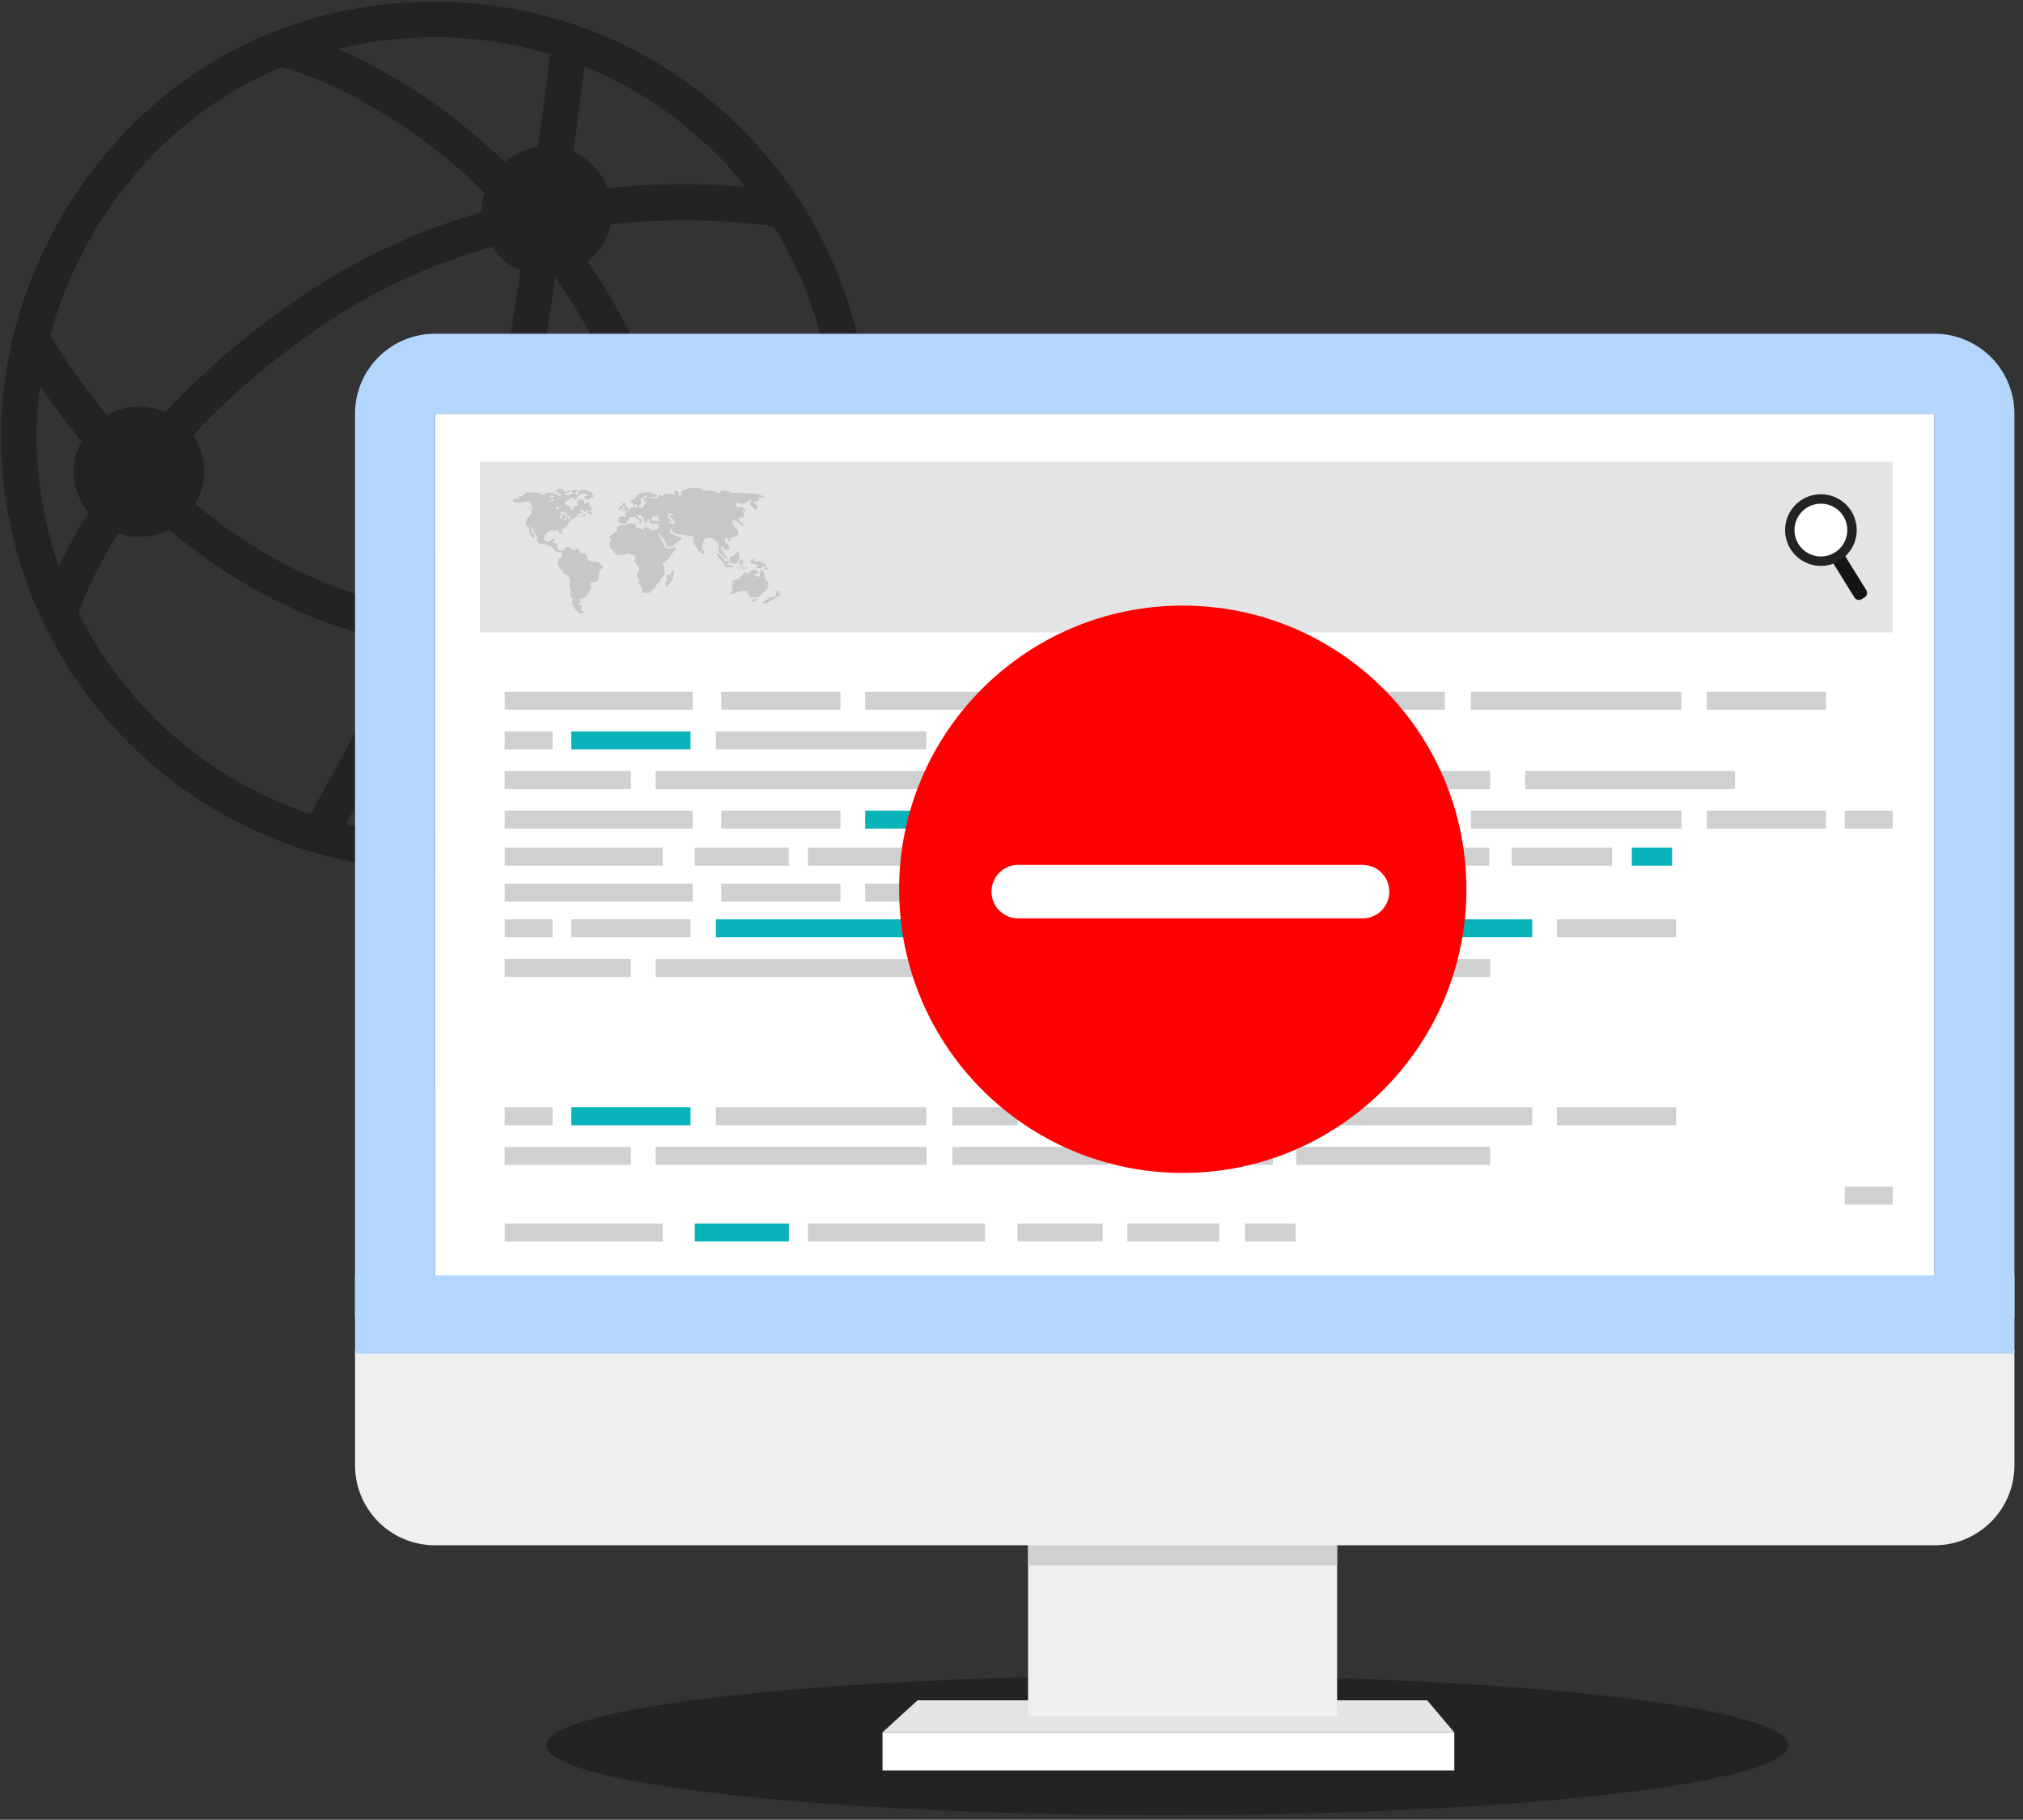 <svg xmlns="http://www.w3.org/2000/svg" xmlns:xlink="http://www.w3.org/1999/xlink" width="189" height="170"><rect width="100%" height="100%" fill="#333333" stroke="none"/><defs><path id="a" d="M1502.077 669.047c0 3.605-25.975 6.528-58.017 6.528-32.04 0-58.016-2.923-58.016-6.528 0-3.605 25.975-6.528 58.016-6.528 32.042 0 58.017 2.923 58.017 6.528z"/><path id="b" d="M1375.64 506.157c22.356 0 40.545 18.19 40.545 40.545 0 22.357-18.188 40.545-40.545 40.545-22.356 0-40.544-18.188-40.544-40.545 0-19.499 15.5-40.545 40.544-40.545zm29.042 17.31a37.385 37.385 0 0 0-15.089-11.259 734.867 734.867 0 0 1-1.032 7.963 6.092 6.092 0 0 1 3.204 3.398c5.425-.545 9.991-.37 12.917-.103zm-12.405 40.06a6.065 6.065 0 0 1 3.307-4.444c-.143-7.078-1.565-15.05-5.795-22.544a59.53 59.53 0 0 0-2.896-4.615 616.48 616.48 0 0 1-1.316 8.39c-.898 5.45-3.53 12.522-6.572 19.426a6.044 6.044 0 0 1 1.528 3.79c4.357.283 8.276.241 11.745-.003zm-17.813-5.855c.588 0 1.146.11 1.684.264 2.87-6.548 5.32-13.154 6.146-18.163a611.48 611.48 0 0 0 1.33-8.485 6.092 6.092 0 0 1-2.636-2.245c-5.005 1.426-10.24 3.613-15.27 6.954-5.285 3.512-9.432 7.184-12.679 10.67a6.061 6.061 0 0 1 1.04 3.403c0 1.104-.318 2.127-.83 3.02 4.258 3.531 9.457 6.723 15.52 8.566.86-2.32 3.074-3.984 5.694-3.984zm1.176-48.188a38.2 38.2 0 0 0-9.11 1.09c3.914 1.675 9.734 4.858 15.602 10.552a6.023 6.023 0 0 1 3.135-1.408 804.01 804.01 0 0 0 1.116-8.647 37.094 37.094 0 0 0-10.743-1.587zm-14.26 2.764c-11.2 4.618-18.816 14.456-21.68 25.087.684 1.161 2.484 4.031 5.301 7.456.886-.502 1.895-.812 2.985-.812.886 0 1.721.198 2.481.537 3.424-3.683 7.797-7.562 13.408-11.29 5.353-3.557 10.871-5.888 16.128-7.406 0-.032-.009-.062-.009-.095 0-.598.113-1.164.274-1.71-8.509-8.41-17.026-11.23-18.889-11.767zm-22.957 34.454c0 4.294.74 8.416 2.083 12.256.65-1.41 1.573-3.147 2.765-5.077-.846-1.046-1.374-2.36-1.374-3.81 0-1.035.283-1.993.736-2.846a68.577 68.577 0 0 1-3.89-5.164c-.205 1.55-.32 3.1-.32 4.641zm3.915 16.59c4.41 8.811 12.207 15.636 21.676 18.76a323.164 323.164 0 0 0 7.023-13.258 6.087 6.087 0 0 1-2.499-3.673c-7.07-1.979-12.996-5.653-17.772-9.66-.837.432-1.772.7-2.78.7-.687 0-1.336-.139-1.954-.35-2.215 3.606-3.303 6.352-3.694 7.481zm33.302 20.628a36.983 36.983 0 0 0 16.962-4.106c.46-1.395 1.581-5.14 2.32-10.204a6.105 6.105 0 0 1-2.276-2.738 84.625 84.625 0 0 1-6.072.218 94.41 94.41 0 0 1-6.87-.269c-1.058 1.806-2.996 3.032-5.24 3.032-.071 0-.137-.018-.208-.02a316.636 316.636 0 0 1-6.94 13.137 37.14 37.14 0 0 0 8.323.95zm21.185-6.642a37.469 37.469 0 0 0 11.811-13.389 52.613 52.613 0 0 1-4.338 1.227c-.299 3.083-2.868 5.502-6.033 5.502-.02 0-.042-.007-.063-.007a67.996 67.996 0 0 1-1.377 6.667zm6.863-15.473c3.558-.866 5.887-1.784 6.866-2.215a37.035 37.035 0 0 0 2.304-12.888 36.984 36.984 0 0 0-5.575-19.565c-1.36-.21-7.332-1-15.23-.198-.284 1.408-1.072 2.618-2.144 3.492a63.962 63.962 0 0 1 2.778 4.472c4.475 7.925 6.07 16.228 6.294 23.604a6.057 6.057 0 0 1 4.707 3.298z"/><path id="c" d="M1470.863 667.836h-53.416l3.27-2.988h47.625z"/><path id="d" d="M1417.45 671.39v-3.55h53.42v3.55z"/><path id="e" d="M1431.05 666.34v-20.45h28.87v20.45z"/><path id="f" d="M1431.05 652.24v-6.35h28.87v6.35z"/><path id="g" d="M1375.64 639.9v-95.25h140.09v95.25z"/><path id="h" d="M1375.64 544.648h140.088v84.433h7.47v-84.433a7.471 7.471 0 0 0-7.47-7.471H1375.64a7.471 7.471 0 0 0-7.471 7.47v84.434h7.47z"/><path id="i" d="M1519.798 632.07H1368.17v10.82a7.471 7.471 0 0 0 7.47 7.471h140.088a7.47 7.47 0 0 0 7.47-7.47v-10.822z"/><path id="j" d="M1368.17 632.45v-7.3h155.03v7.3z"/><path id="k" d="M1379.84 565.08v-15.94h131.98v15.94z"/><path id="l" d="M1382.15 572.3v-1.68h17.56v1.68z"/><path id="m" d="M1402.38 572.3v-1.68h11.14v1.68z"/><path id="n" d="M1415.83 572.3v-1.68h19.67v1.68z"/><path id="o" d="M1437.87 572.3v-1.68h11.14v1.68z"/><path id="p" d="M1472.42 572.3v-1.68h19.67v1.68z"/><path id="q" d="M1494.46 572.3v-1.68h11.14v1.68z"/><path id="r" d="M1451.32 572.3v-1.68h10.21v1.68z"/><path id="s" d="M1463.89 572.3v-1.68h6.1v1.68z"/><path id="t" d="M1382.15 583.41v-1.68h17.56v1.68z"/><path id="u" d="M1402.38 583.41v-1.68h11.14v1.68z"/><path id="v" d="M1415.83 583.41v-1.68h19.67v1.68z"/><path id="w" d="M1437.87 583.41v-1.68h11.14v1.68z"/><path id="x" d="M1472.42 583.41v-1.68h19.67v1.68z"/><path id="y" d="M1494.46 583.41v-1.68h11.14v1.68z"/><path id="z" d="M1507.35 583.41v-1.68h4.48v1.68z"/><path id="A" d="M1451.32 583.41v-1.68h10.21v1.68z"/><path id="B" d="M1463.89 583.41v-1.68h6.1v1.68z"/><path id="C" d="M1382.15 586.87v-1.68h14.77v1.68z"/><path id="D" d="M1399.91 586.87v-1.68h8.79v1.68z"/><path id="E" d="M1410.48 586.87v-1.68h16.55v1.68z"/><path id="F" d="M1430.05 586.87v-1.68h7.96v1.68z"/><path id="G" d="M1458.45 586.87v-1.68h15.68v1.68z"/><path id="H" d="M1476.24 586.87v-1.68h9.37v1.68z"/><path id="I" d="M1487.45 586.87v-1.68h3.77v1.68z"/><path id="J" d="M1440.32 586.87v-1.68h8.59v1.68z"/><path id="K" d="M1451.32 586.87v-1.68h4.72v1.68z"/><path id="L" d="M1444.97 576.01v-1.68h11.14v1.68z"/><path id="M" d="M1401.88 576.01v-1.68h19.67v1.68z"/><path id="N" d="M1388.37 576.01v-1.68h11.14v1.68z"/><path id="O" d="M1382.15 576.01v-1.68h4.48v1.68z"/><path id="P" d="M1432.45 576.01v-1.68h10.21v1.68z"/><path id="Q" d="M1423.98 576.01v-1.68h6.1v1.68z"/><path id="R" d="M1477.49 579.71v-1.68h19.61v1.68z"/><path id="S" d="M1456.11 579.71v-1.68h18.12v1.68z"/><path id="T" d="M1441.35 579.71v-1.68h5.23v1.68z"/><path id="U" d="M1448.7 579.71v-1.68h5.23v1.68z"/><path id="V" d="M1396.25 579.71v-1.68h25.31v1.68z"/><path id="W" d="M1388.363 578.03h-6.216v1.68h11.798v-1.68z"/><path id="X" d="M1423.98 579.71v-1.68h14.57v1.68z"/><path id="Y" d="M1382.15 590.23v-1.68h17.56v1.68z"/><path id="Z" d="M1402.38 590.23v-1.68h11.14v1.68z"/><path id="aa" d="M1415.83 590.23v-1.68h19.67v1.68z"/><path id="ab" d="M1437.87 590.23v-1.68h11.14v1.68z"/><path id="ac" d="M1451.32 590.23v-1.68h10.21v1.68z"/><path id="ad" d="M1480.45 593.56v-1.68h11.14v1.68z"/><path id="ae" d="M1458.48 593.56v-1.68h19.67v1.68z"/><path id="af" d="M1444.97 593.56v-1.68h11.14v1.68z"/><path id="ag" d="M1401.88 593.56v-1.68h19.67v1.68z"/><path id="ah" d="M1388.37 593.56v-1.68h11.14v1.68z"/><path id="ai" d="M1382.15 593.56v-1.68h4.48v1.68z"/><path id="aj" d="M1432.45 593.56v-1.68h10.21v1.68z"/><path id="ak" d="M1423.98 593.56v-1.68h6.1v1.68z"/><path id="al" d="M1456.11 597.27v-1.68h18.12v1.68z"/><path id="am" d="M1441.35 597.27v-1.68h5.23v1.68z"/><path id="an" d="M1448.7 597.27v-1.68h5.23v1.68z"/><path id="ao" d="M1396.25 597.27v-1.68h25.31v1.68z"/><path id="ap" d="M1388.363 595.586h-6.216v1.681h11.798v-1.68z"/><path id="aq" d="M1423.98 597.27v-1.68h14.57v1.68z"/><path id="ar" d="M1507.35 618.53v-1.68h4.48v1.68z"/><path id="as" d="M1382.15 621.98v-1.68h14.77v1.68z"/><path id="at" d="M1399.91 621.98v-1.68h8.79v1.68z"/><path id="au" d="M1410.48 621.98v-1.68h16.55v1.68z"/><path id="av" d="M1430.06 621.98v-1.68h7.96v1.68z"/><path id="aw" d="M1440.32 621.98v-1.68h8.59v1.68z"/><path id="ax" d="M1451.32 621.98v-1.68h4.72v1.68z"/><path id="ay" d="M1480.45 611.12v-1.68h11.14v1.68z"/><path id="az" d="M1458.48 611.12v-1.68h19.67v1.68z"/><path id="aA" d="M1444.97 611.12v-1.68h11.14v1.68z"/><path id="aB" d="M1401.88 611.12v-1.68h19.67v1.68z"/><path id="aC" d="M1388.37 611.12v-1.68h11.14v1.68z"/><path id="aD" d="M1382.15 611.12v-1.68h4.48v1.68z"/><path id="aE" d="M1432.45 611.12v-1.68h10.21v1.68z"/><path id="aF" d="M1423.98 611.12v-1.68h6.1v1.68z"/><path id="aG" d="M1456.11 614.82v-1.68h18.12v1.68z"/><path id="aH" d="M1441.35 614.82v-1.68h5.23v1.68z"/><path id="aI" d="M1448.7 614.82v-1.68h5.23v1.68z"/><path id="aJ" d="M1396.25 614.82v-1.68h25.31v1.68z"/><path id="aK" d="M1388.363 613.143h-6.216v1.681h11.798v-1.68z"/><path id="aL" d="M1423.98 614.82v-1.68h14.57v1.68z"/><path id="aM" d="M1509.36 561.132a.486.486 0 0 1-.158.67l-.28.172a.483.483 0 0 1-.668-.157l-2.095-3.382a.487.487 0 0 1 .158-.67l.278-.173a.488.488 0 0 1 .67.158z"/><path id="aN" d="M1507.59 553.99a2.905 2.905 0 1 1-4.94 3.06 2.905 2.905 0 0 1 4.94-3.06z"/><path id="aO" d="M1506.881 558.365a3.35 3.35 0 0 1-4.607-1.084 3.35 3.35 0 0 1 1.084-4.606 3.352 3.352 0 0 1 4.607 1.083 3.352 3.352 0 0 1-1.084 4.607zm-3.06-4.942a2.47 2.47 0 0 0-.799 3.395 2.469 2.469 0 0 0 3.395.798 2.47 2.47 0 0 0 .8-3.395 2.47 2.47 0 0 0-3.396-.798z"/><path id="aP" d="M1403.365 558.812l-.398.01-.017-.216.064.027.157-.016-.016-.2-.432.005-.119-.156.007-.08-.556-.501-.135.107.793.97.113.039v.054h-.15l.037.119.976.043z"/><path id="aQ" d="M1403.991 558.304l.066-.044v-.533l-.066-.027-.032-.167h-.098l-.062.168-.075.067-.565.306v.303l.19.249h.474l.061-.155.107-.096z"/><path id="aR" d="M1404.41 558.26l-.285.11.003.065h-.07v.393h.145l-.022-.251.114.04v.179l.118-.011z"/><path id="aS" d="M1406.733 560.33l-.29-.248-.022-.475-.192-.328-.173-.01-.07.597-.329-.024-.092-.056-.012-.236.175.035.147-.144-.314-.188h-.367l-.265.376h-.107v-.12l-.318.026-.5.57-.267.004-.297.205-.02.884-.179.173v.157l.862-.297.7-.028.26.569.794.028.766-.72.188-.431z"/><path id="aT" d="M1405.167 562.21l.281.03.227-.124.005-.172-.249-.026z"/><path id="aU" d="M1407.868 561.433l-.117.023-.003-.264-.215.013-.027.413-.189.13-.35.048-.56.4-.098.077v.134l.294-.045.712-.437.202-.132.214-.095.217-.123z"/><path id="aV" d="M1405.663 558.488l-.182.005.015-.188-.173-.103-.245.245.164.203.356.05.2.106.006.097h-.13l.006.2.43-.027.157-.168.167-.016v.308h.291v-.124h-.146l-.026-.375-.696-.316z"/><path id="aW" d="M1400.485 557.592l.067.183.245-.09.028-.255-.198-.039z"/><path id="aX" d="M1397.605 559.729l-.335-.043v.259l.12.14-.093.14-.134.156v.286l.183.177.167-.268.328-.48.158-.757h-.2z"/><path id="aY" d="M1404.48 558.931h-.109v.06l.085.025z"/><path id="aZ" d="M1403.86 559.09v-.07h.13v.07z"/><path id="ba" d="M1404.177 559.088h.08v-.063l.06-.009v-.06h-.13l-.052.06-.077.072v.063l.119-.012z"/><path id="bb" d="M1404.509 559.145h.129v-.066l.092.009-.013-.114-.147.022-.013.074-.165.018h-.008v.114h.125z"/><path id="bc" d="M1384.575 553.518l.026-.17-.175-.027c0 .01.013.197.027.197z"/><path id="bd" d="M1393.383 553.356l.013.105-.158.033-.021.223h.189l.25-.024.13-.154-.136-.053-.077-.087-.112-.183-.055-.259-.212.043-.06.091v.103l.103.07z"/><path id="be" d="M1393.201 553.442l.011-.14-.124-.054-.175.04-.129.208v.135h.15z"/><path id="bf" d="M1402.154 556.797l-.582-.518-.464-.044-.263.098-.163.351-.087.651-.157.228-.16-.036-.488-.805.028-.297v-.218l-.222-.141-.955-.156-.441-.022-.384-.221-.028-.232h-.182l-.006.336c0 .017.83.409.83.409l.237.03.004.178-.222.146-.71.513-.34.022-.166-.167-.017-.271-.723-.877-.051.06.729 1.372.178.088.693-.146.129.06-.666.954-.606.578.134.237.066.642-.31.421-.143.172v.259l-.222.048-.173.308-.55.567h-.733v-.432l-.248-.334v-.519l-.19-.188-.015-.216.239-.458-.455-.804.054-.545-.41-.043-.151-.15h-.275l-.14.128h-.485l-.017.044h-.27l-.62-.707.005-.55.103-.038.038-.21h-.146l-.06-.221.719-.518v-.367l.35-.195.142.015h.29l.225-.122.729-.056v.372l.574.145.113.081h.106v-.202l.332-.033.315.235h.518l.186-.17v-.267l-.152-.113-.512.008-.17-.186-.033-.299-.173.095-.093.365-.25-.266-.011-.253-.242-.208-.09-.089h-.281l.09.25.337.189.059.062-.073.037.003.198-.164.069-.141-.031-.09-.125.23.013.062-.084-.507-.342-.038-.145-.207.186-.208-.043-.317.413-.063.162-.203.019-.301.001-.18-.084-.052-.357.064-.17.306-.067.333.067.04-.185-.14-.033.048-.288.336-.052.235-.331.242-.041.219.032h.08l-.044-.311-.266.107-.094-.232-.153-.022-.03-.16.126-.137.3-.117.169-.303.453-.232.81-.025.663.308-.113.097-.55.024.024.116.526.015.216-.169.075-.199.103-.027.062.18.412-.191.862.057-.072-.179.057-.218.243.06.08.126.049.364.216-.064-.005-.364.7-.314.926-.059.46.276h.996l.338.251.106.008.254-.257.28.01.373.055.234.119 2.509.129.687.291-.098.083-.508-.083-.008.099.185.128-.243.048v.146l-.501.032.38.356.066.292-.171.088-.534-.437v-.201l.129-.203-.096-.121-.583.388-.461-.04-.155-.114-.193.276.089.178.672.081.268.307-.066.089-.21-.211-.098.105.164.217-.035.407h-.431l-.022.329.364.22.127.168-.191.051-.68-.517h-.218l.008.42.493.518.039.375-.25.207-.565.203.056.21-.103.073-.115-.178.017-.138-.203-.064-.113.153.016.291.398.321.04.243-.241.161-.184-.02-.33-.373-.063.259.622.89-.04.129-.77-.736zm-6.711-4.506h-.102l-.474.33-.002.527-.278.142.028.093.445.004.256-.382-.011-.174-.183-.085v-.13l.32-.196zm1.28 2.378l-.02-.119-.244-.1-.014-.262-.09-.045-.05.076-.222.026-.101.032-.094.105v.287l.125-.017.42.017zm1.322.092l-.143-.105v-.162l-.332-.222.014-.119.264.014-.008-.129-.186-.078-.218.019-.054.124.01.25.27.198v.102l-.14.121-.02.087.268.019.032.051.17.013.073-.07z"/><path id="bg" d="M1389.57 554.136h-.187v.096h.045l.007.047.114-.009.071-.045.018-.089.093-.008.036-.075-.085-.017-.073.001z"/><path id="bh" d="M1389.122 554.306l.135-.011.014-.094-.08-.064-.06.075z"/><path id="bi" d="M1391.063 558.74l.253.083-.049.226-.277.353-.08.78-.252.199-.371-.011-.125.216.091.405-.404.518-.13.237-.386.185-.253.039-.01.107.178.05-.022.117-.159.154.097.122.191.005-.01.149-.052.145-.015.119.283.239-.036.124-.388-.008-.384-.335-.298-.527.042-.507-.228-.302.091-.512-.135-.038v-1.111s-.377-.287-.399-.287c-.022 0-.199-.048-.199-.048l-.038-.21-.49-.615.047-.221.017-.361.34-.238-.049-.405-.497-.037-.387-.443-.276-.075-.177-.032.021-.162-.226-.032v.092l-.567-.141-.227-.35.092-.168-.358-.523-.063-.383h-.145l.048.372.25.383-.028.15-.21-.031-.259-.441v-.513l-.27-.13v-.572l.501-.61-.032-.364.141-.1-.167-.156.01-.275-.2-.178h-.555l-.09.097-.665-.005-.243-.205.19-.135h.484v-.09l-.226-.034.145-.113.32-.048.473-.324h.82l.448.135.151.086.135.01.2-.194.647-.005.145.08.274.06.022.108.437.016-.059-.14-.388-.011.091-.086-.03-.102h-.353l.383-.286h.367l.172.237.287.016.172-.167.13.065-.237.232-.314.005c.017 0 .028.226.028.226l.4-.01.042-.108.275-.016.033-.162-.163-.027.054-.146.124-.037.432.02-.238.217.038.167.25.038-.018-.302.237-.124.421-.05.61.27v.233l.194.048-.098.184h-.274l-.08.21-.63-.148.494-.263-.188-.161-.427.054-.037.039-.002-.001-.006.01-.123.127-.202.017.015.1.072.03-.003.034-.166.023-.01.096-.159.008-.029-.19-.283.086-.579.338.066.239.162.106.323.044v.368l.15-.024.137-.287.344-.11v-.441l.191-.144.463.109-.032.292h.124l.34-.167.015.382.248.152-.01.226-.238.08.017.076.285.13-.004.156-.084.007v-.004l-.36-.111-.017-.116.106-.072v-.105l-.114-.03-.028.098-.199.03-.02-.006v.01l-.069.01-.057-.112-.063-.03h-.143l-.064.054v.117l.121.04.12.017-.026.012-.11.12-.049-.06-.105-.028-.287.27.038.032-.425.234-.399.416-.028.185-.399.263-.198.199.02.399-.274-.128.002-.233h-.765l-.396.2-.173.318-.069.252.112.244.312.038.497-.332.043.165-.15.285.377.065.037.583.518.088.33-.38.398.08.141.197.383-.023.01-.113.21.102.24.372.408.005.151.265.022.323.453.173.571.006zm-3.1-4.386l-.148.02-.02.049-.097.008-.033.142h.207l.092-.094zm.05-.258h-.218v.213l.12-.022.098-.063zm.125.04l.079.066.078-.065-.098-.062zm-.072.218l.056.08h.207v-.125l-.247-.072h-.017zm-.163-.311l.134-.032-.134-.123zm-.602-.041l.146.04h.388v-.133h-.057v-.077h-.255l-.187.077zm-.024.417l.113.06.274-.383h-.213l-.15.16zm-.345-.995l.106.214.165-.052.053-.207-.154-.036zm-.599-.931h.32l.066-.09v-.1h-.232l-.012.049h-.141zm0 .25l.061.074.32-.02s.012-.142 0-.142-.154.024-.154.024z"/><path id="bj" d="M1472 589.075c0 14.635-11.864 26.5-26.5 26.5s-26.5-11.865-26.5-26.5c0-14.636 11.864-26.5 26.5-26.5s26.5 11.864 26.5 26.5z"/><path id="bk" d="M1430.128 589.298h32.17"/></defs><use fill="#232323" xlink:href="#a" opacity=".1" transform="translate(-1335 -506)"/><use fill="#232323" xlink:href="#b" opacity=".1" transform="translate(-1335 -506)"/><use fill="#e3e4e5" xlink:href="#c" transform="translate(-1335 -506)"/><use fill="#fff" xlink:href="#d" transform="translate(-1335 -506)"/><use fill="#eeefef" xlink:href="#e" transform="translate(-1335 -506)"/><use fill="#ced0d1" xlink:href="#f" transform="translate(-1335 -506)"/><use fill="#fff" xlink:href="#g" transform="translate(-1335 -506)"/><use fill="#b3d6ff" xlink:href="#h" transform="translate(-1335 -506)"/><use fill="#eeefef" xlink:href="#i" transform="translate(-1335 -506)"/><use fill="#b3d6ff" xlink:href="#j" transform="translate(-1335 -506)"/><use fill="#e3e4e5" xlink:href="#k" transform="translate(-1335 -506)"/><use fill="#ced0d1" xlink:href="#l" transform="translate(-1335 -506)"/><use fill="#ced0d1" xlink:href="#m" transform="translate(-1335 -506)"/><use fill="#ced0d1" xlink:href="#n" transform="translate(-1335 -506)"/><use fill="#ced0d1" xlink:href="#o" transform="translate(-1335 -506)"/><use fill="#ced0d1" xlink:href="#p" transform="translate(-1335 -506)"/><use fill="#ced0d1" xlink:href="#q" transform="translate(-1335 -506)"/><use fill="#ced0d1" xlink:href="#r" transform="translate(-1335 -506)"/><use fill="#ced0d1" xlink:href="#s" transform="translate(-1335 -506)"/><use fill="#ced0d1" xlink:href="#t" transform="translate(-1335 -506)"/><use fill="#ced0d1" xlink:href="#u" transform="translate(-1335 -506)"/><use fill="#08b4b9" xlink:href="#v" transform="translate(-1335 -506)"/><use fill="#ced0d1" xlink:href="#w" transform="translate(-1335 -506)"/><use fill="#ced0d1" xlink:href="#x" transform="translate(-1335 -506)"/><use fill="#ced0d1" xlink:href="#y" transform="translate(-1335 -506)"/><use fill="#ced0d1" xlink:href="#z" transform="translate(-1335 -506)"/><use fill="#ced0d1" xlink:href="#A" transform="translate(-1335 -506)"/><use fill="#ced0d1" xlink:href="#B" transform="translate(-1335 -506)"/><use fill="#ced0d1" xlink:href="#C" transform="translate(-1335 -506)"/><use fill="#ced0d1" xlink:href="#D" transform="translate(-1335 -506)"/><use fill="#ced0d1" xlink:href="#E" transform="translate(-1335 -506)"/><use fill="#ced0d1" xlink:href="#F" transform="translate(-1335 -506)"/><use fill="#ced0d1" xlink:href="#G" transform="translate(-1335 -506)"/><use fill="#ced0d1" xlink:href="#H" transform="translate(-1335 -506)"/><use fill="#08b4b9" xlink:href="#I" transform="translate(-1335 -506)"/><use fill="#ced0d1" xlink:href="#J" transform="translate(-1335 -506)"/><use fill="#ced0d1" xlink:href="#K" transform="translate(-1335 -506)"/><use fill="#ced0d1" xlink:href="#L" transform="translate(-1335 -506)"/><use fill="#ced0d1" xlink:href="#M" transform="translate(-1335 -506)"/><use fill="#08b4b9" xlink:href="#N" transform="translate(-1335 -506)"/><use fill="#ced0d1" xlink:href="#O" transform="translate(-1335 -506)"/><use fill="#ced0d1" xlink:href="#P" transform="translate(-1335 -506)"/><use fill="#ced0d1" xlink:href="#Q" transform="translate(-1335 -506)"/><use fill="#ced0d1" xlink:href="#R" transform="translate(-1335 -506)"/><use fill="#ced0d1" xlink:href="#S" transform="translate(-1335 -506)"/><use fill="#ced0d1" xlink:href="#T" transform="translate(-1335 -506)"/><use fill="#ced0d1" xlink:href="#U" transform="translate(-1335 -506)"/><use fill="#ced0d1" xlink:href="#V" transform="translate(-1335 -506)"/><use fill="#ced0d1" xlink:href="#W" transform="translate(-1335 -506)"/><use fill="#ced0d1" xlink:href="#X" transform="translate(-1335 -506)"/><use fill="#ced0d1" xlink:href="#Y" transform="translate(-1335 -506)"/><use fill="#ced0d1" xlink:href="#Z" transform="translate(-1335 -506)"/><use fill="#ced0d1" xlink:href="#aa" transform="translate(-1335 -506)"/><use fill="#ced0d1" xlink:href="#ab" transform="translate(-1335 -506)"/><use fill="#ced0d1" xlink:href="#ac" transform="translate(-1335 -506)"/><use fill="#ced0d1" xlink:href="#ad" transform="translate(-1335 -506)"/><use fill="#08b4b9" xlink:href="#ae" transform="translate(-1335 -506)"/><use fill="#ced0d1" xlink:href="#af" transform="translate(-1335 -506)"/><use fill="#08b4b9" xlink:href="#ag" transform="translate(-1335 -506)"/><use fill="#ced0d1" xlink:href="#ah" transform="translate(-1335 -506)"/><use fill="#ced0d1" xlink:href="#ai" transform="translate(-1335 -506)"/><use fill="#ced0d1" xlink:href="#aj" transform="translate(-1335 -506)"/><use fill="#ced0d1" xlink:href="#ak" transform="translate(-1335 -506)"/><use fill="#ced0d1" xlink:href="#al" transform="translate(-1335 -506)"/><use fill="#ced0d1" xlink:href="#am" transform="translate(-1335 -506)"/><use fill="#ced0d1" xlink:href="#an" transform="translate(-1335 -506)"/><use fill="#ced0d1" xlink:href="#ao" transform="translate(-1335 -506)"/><use fill="#ced0d1" xlink:href="#ap" transform="translate(-1335 -506)"/><use fill="#ced0d1" xlink:href="#aq" transform="translate(-1335 -506)"/><use fill="#ced0d1" xlink:href="#ar" transform="translate(-1335 -506)"/><use fill="#ced0d1" xlink:href="#as" transform="translate(-1335 -506)"/><use fill="#08b4b9" xlink:href="#at" transform="translate(-1335 -506)"/><use fill="#ced0d1" xlink:href="#au" transform="translate(-1335 -506)"/><use fill="#ced0d1" xlink:href="#av" transform="translate(-1335 -506)"/><use fill="#ced0d1" xlink:href="#aw" transform="translate(-1335 -506)"/><use fill="#ced0d1" xlink:href="#ax" transform="translate(-1335 -506)"/><use fill="#ced0d1" xlink:href="#ay" transform="translate(-1335 -506)"/><use fill="#ced0d1" xlink:href="#az" transform="translate(-1335 -506)"/><use fill="#ced0d1" xlink:href="#aA" transform="translate(-1335 -506)"/><use fill="#ced0d1" xlink:href="#aB" transform="translate(-1335 -506)"/><use fill="#08b4b9" xlink:href="#aC" transform="translate(-1335 -506)"/><use fill="#ced0d1" xlink:href="#aD" transform="translate(-1335 -506)"/><use fill="#ced0d1" xlink:href="#aE" transform="translate(-1335 -506)"/><use fill="#ced0d1" xlink:href="#aF" transform="translate(-1335 -506)"/><use fill="#ced0d1" xlink:href="#aG" transform="translate(-1335 -506)"/><use fill="#08b4b9" xlink:href="#aH" transform="translate(-1335 -506)"/><use fill="#ced0d1" xlink:href="#aI" transform="translate(-1335 -506)"/><use fill="#ced0d1" xlink:href="#aJ" transform="translate(-1335 -506)"/><use fill="#ced0d1" xlink:href="#aK" transform="translate(-1335 -506)"/><use fill="#ced0d1" xlink:href="#aL" transform="translate(-1335 -506)"/><use fill="#151414" xlink:href="#aM" transform="translate(-1335 -506)"/><use fill="#fff" xlink:href="#aN" opacity=".1" transform="translate(-1335 -506)"/><use fill="#232323" xlink:href="#aO" transform="translate(-1335 -506)"/><g opacity=".15"><use fill="#231f20" xlink:href="#aP" opacity=".15" transform="translate(-1335 -506)"/><use fill="#231f20" xlink:href="#aQ" opacity=".15" transform="translate(-1335 -506)"/><use fill="#231f20" xlink:href="#aR" opacity=".15" transform="translate(-1335 -506)"/><use fill="#231f20" xlink:href="#aS" opacity=".15" transform="translate(-1335 -506)"/><use fill="#231f20" xlink:href="#aT" opacity=".15" transform="translate(-1335 -506)"/><use fill="#231f20" xlink:href="#aU" opacity=".15" transform="translate(-1335 -506)"/><use fill="#231f20" xlink:href="#aV" opacity=".15" transform="translate(-1335 -506)"/><use fill="#231f20" xlink:href="#aW" opacity=".15" transform="translate(-1335 -506)"/><use fill="#231f20" xlink:href="#aX" opacity=".15" transform="translate(-1335 -506)"/><use fill="#231f20" xlink:href="#aY" opacity=".15" transform="translate(-1335 -506)"/><use fill="#231f20" xlink:href="#aZ" opacity=".15" transform="translate(-1335 -506)"/><use fill="#231f20" xlink:href="#ba" opacity=".15" transform="translate(-1335 -506)"/><use fill="#231f20" xlink:href="#bb" opacity=".15" transform="translate(-1335 -506)"/><use fill="#231f20" xlink:href="#bc" opacity=".15" transform="translate(-1335 -506)"/><use fill="#231f20" xlink:href="#bd" opacity=".15" transform="translate(-1335 -506)"/><use fill="#231f20" xlink:href="#be" opacity=".15" transform="translate(-1335 -506)"/><use fill="#231f20" xlink:href="#bf" opacity=".15" transform="translate(-1335 -506)"/><use fill="#231f20" xlink:href="#bg" opacity=".15" transform="translate(-1335 -506)"/><use fill="#231f20" xlink:href="#bh" opacity=".15" transform="translate(-1335 -506)"/><use fill="#231f20" xlink:href="#bi" opacity=".15" transform="translate(-1335 -506)"/></g><use fill="red" xlink:href="#bj" transform="translate(-1335 -506)"/><g fill="#fff" transform="translate(-1335 -506)"><use xlink:href="#bk"/><use fill-opacity="0" stroke="#fff" stroke-linecap="round" stroke-miterlimit="50" stroke-width="5" xlink:href="#bk"/></g></svg>